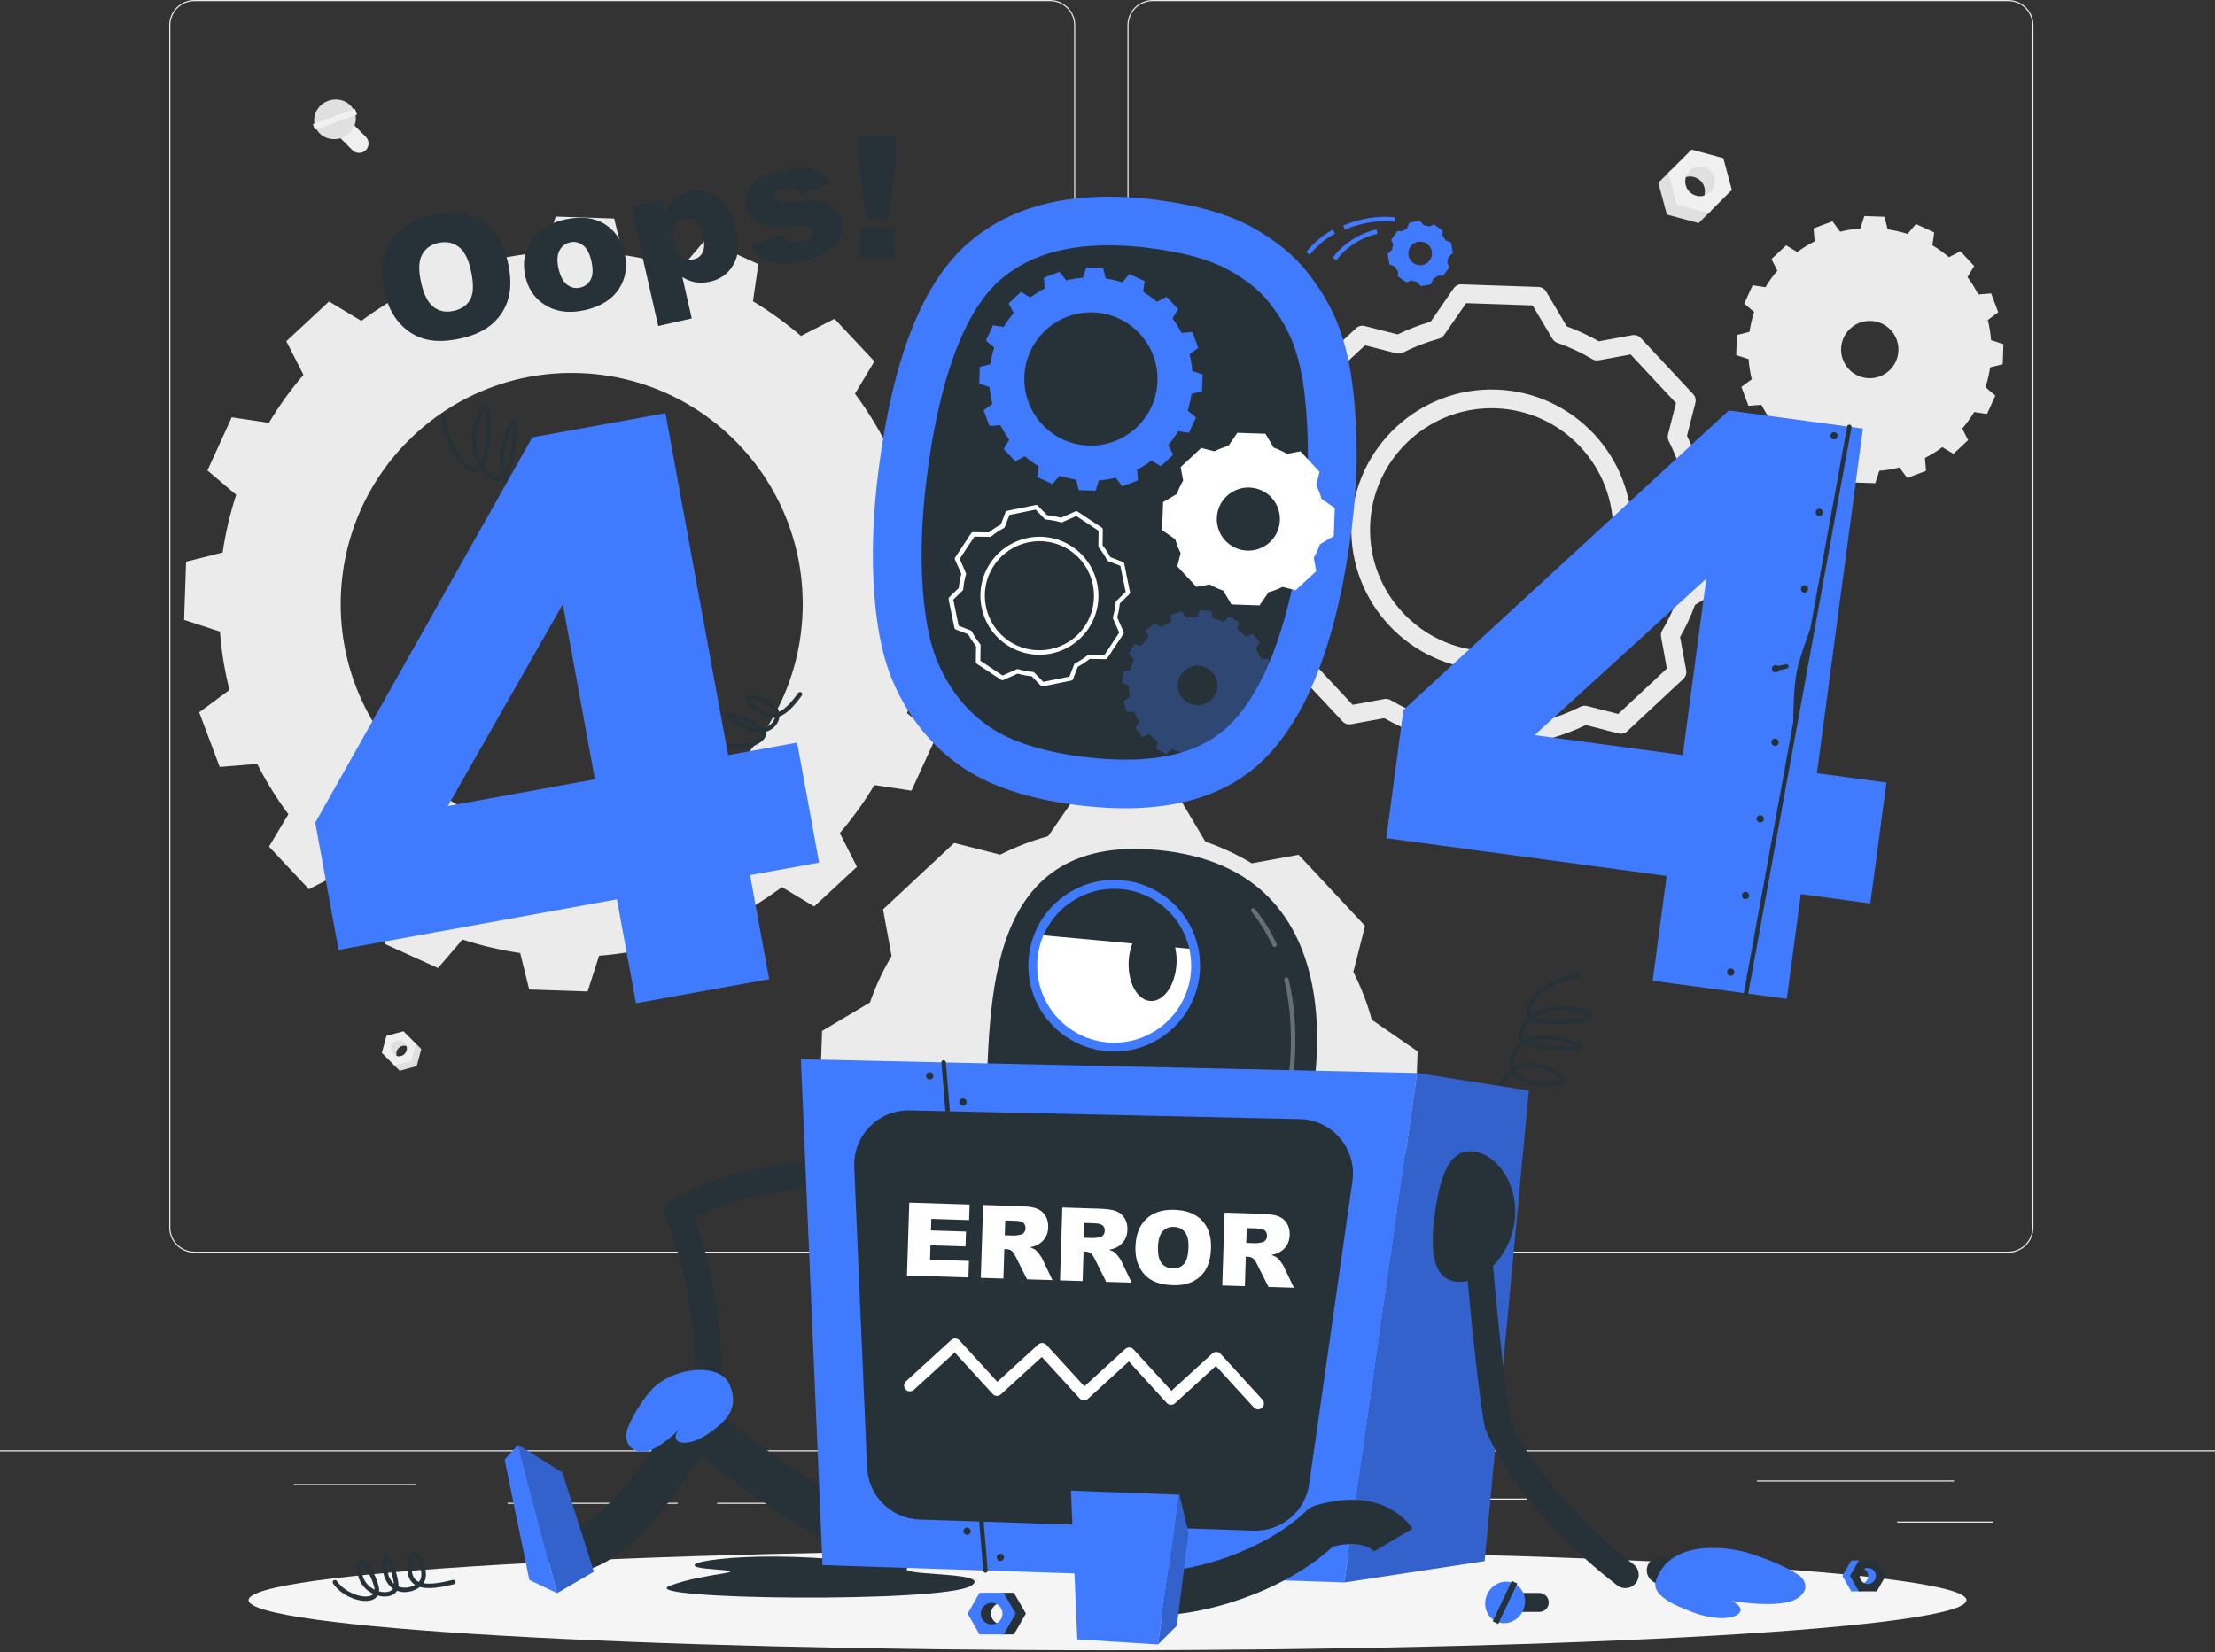 <svg width="500" height="373" viewBox="0 0 500 373" fill="none" xmlns="http://www.w3.org/2000/svg">
<rect x="0" y="0" width="500" height="373" fill="#333333" stroke="none"/>
<g clip-path="url(#clip0_93_5)">
<path d="M500 327.45H0V327.7H500V327.45Z" fill="#EBEBEB"/>
<path d="M449.9 343.54H428.22V343.79H449.9V343.54Z" fill="#EBEBEB"/>
<path d="M344.67 338.35H310.56V338.6H344.67V338.35Z" fill="#EBEBEB"/>
<path d="M441.12 334.26H396.59V334.51H441.12V334.26Z" fill="#EBEBEB"/>
<path d="M173.02 339.3H161.88V339.55H173.02V339.3Z" fill="#EBEBEB"/>
<path d="M152.97 339.3H114.58V339.55H152.97V339.3Z" fill="#EBEBEB"/>
<path d="M94.01 335.08H66.31V335.33H94.01V335.08Z" fill="#EBEBEB"/>
<path d="M237.01 282.85H43.91C40.76 282.85 38.2 280.29 38.2 277.14V5.71C38.2 2.56 40.76 0 43.91 0H237.01C240.16 0 242.72 2.56 242.72 5.71V277.14C242.72 280.29 240.16 282.85 237.01 282.85ZM43.91 0.25C40.9 0.25 38.45 2.7 38.45 5.71V277.14C38.45 280.15 40.9 282.6 43.91 282.6H237.01C240.02 282.6 242.47 280.15 242.47 277.14V5.71C242.47 2.7 240.02 0.25 237.01 0.25H43.91Z" fill="#EBEBEB"/>
<path d="M453.31 282.85H260.21C257.06 282.85 254.5 280.29 254.5 277.14V5.71C254.5 2.56 257.06 0 260.21 0H453.31C456.46 0 459.02 2.56 459.02 5.71V277.14C459.02 280.29 456.46 282.85 453.31 282.85ZM260.21 0.25C257.2 0.25 254.75 2.7 254.75 5.71V277.14C254.75 280.15 257.2 282.6 260.21 282.6H453.31C456.32 282.6 458.77 280.15 458.77 277.14V5.71C458.77 2.7 456.32 0.25 453.31 0.25H260.21Z" fill="#EBEBEB"/>
<path d="M216.07 145.93L216.52 132.79L208.45 130.15C208.12 125.66 207.37 121.23 206.3 116.95L213.14 111.91L208.5 99.57L200.04 100.25C198.02 96.26 195.65 92.46 193 88.9L197.38 81.59L188.37 71.98L180.81 75.85C177.4 72.96 173.81 70.33 169.97 68.02L171.19 59.63L159.19 54.18L153.69 60.62C149.5 59.26 145.16 58.24 140.67 57.57L138.63 49.34L125.45 48.89L122.85 56.96C118.32 57.33 113.93 58.04 109.65 59.11L104.57 52.31L92.23 56.92L92.91 65.38C88.92 67.43 85.12 69.8 81.56 72.45L74.28 68.07L64.63 77.04L68.5 84.64C65.61 88.01 62.98 91.64 60.7 95.48L52.31 94.22L46.83 106.22L53.31 111.72C51.95 115.91 50.9 120.28 50.26 124.74L42 126.82L41.55 139.96L49.65 142.6C49.98 147.12 50.73 151.52 51.8 155.79L44.96 160.83L49.6 173.17L58.06 172.49C60.08 176.48 62.45 180.28 65.1 183.84L60.72 191.15L69.73 200.76L77.29 196.89C80.66 199.78 84.29 202.41 88.13 204.73L86.87 213.12L98.87 218.57L104.4 212.13C108.59 213.49 112.93 214.51 117.42 215.18L119.46 223.41L132.64 223.86L135.24 215.79C139.76 215.42 144.16 214.71 148.43 213.64L153.47 220.44L165.81 215.83L165.16 207.37C169.15 205.32 172.91 202.95 176.51 200.29L183.79 204.67L193.44 195.7L189.57 188.1C192.46 184.73 195.09 181.1 197.37 177.26L205.76 178.52L211.24 166.52L204.76 161.02C206.12 156.83 207.17 152.49 207.81 148L216.04 145.92L216.07 145.93ZM127.27 188.5C98.49 187.51 75.96 163.38 76.94 134.6C77.93 105.79 102.06 83.25 130.84 84.24C159.62 85.23 182.15 109.36 181.17 138.17C180.18 166.95 156.05 189.48 127.27 188.5Z" fill="#EBEBEB"/>
<path d="M440.96 102.469L444.27 99.379L442.95 96.769C443.96 95.589 444.86 94.329 445.64 93.029L448.54 93.469L450.42 89.329L448.19 87.429C448.67 85.969 449.02 84.459 449.24 82.949L452.09 82.239L452.24 77.699L449.45 76.799C449.33 75.259 449.09 73.749 448.72 72.249L451.07 70.499L449.47 66.249L446.56 66.479C445.87 65.129 445.06 63.819 444.13 62.559L445.64 60.059L442.54 56.739L439.94 58.069C438.75 57.059 437.5 56.159 436.2 55.379L436.62 52.479L432.49 50.589L430.59 52.819C429.12 52.349 427.61 51.999 426.1 51.779L425.39 48.939L420.85 48.779L419.94 51.579C418.41 51.699 416.89 51.939 415.39 52.319L413.65 49.969L409.39 51.559L409.63 54.479C408.28 55.169 406.95 55.979 405.71 56.909L403.19 55.399L399.88 58.489L401.21 61.109C400.19 62.289 399.3 63.549 398.52 64.849L395.62 64.409L393.74 68.549L395.97 70.449C395.49 71.909 395.14 73.419 394.92 74.929L392.07 75.639L391.92 80.179L394.71 81.079C394.83 82.609 395.07 84.129 395.44 85.629L393.09 87.369L394.69 91.619L397.61 91.399C398.3 92.749 399.11 94.059 400.04 95.319L398.53 97.819L401.63 101.139L404.23 99.809C405.42 100.819 406.67 101.719 407.97 102.499L407.54 105.389L411.67 107.279L413.57 105.059C415.04 105.529 416.54 105.869 418.06 106.099L418.77 108.939L423.31 109.099L424.22 106.299C425.75 106.179 427.27 105.939 428.77 105.559L430.51 107.909L434.77 106.319L434.53 103.399C435.88 102.709 437.2 101.909 438.45 100.969L440.96 102.469ZM417.34 83.339C414.9 80.729 415.04 76.629 417.65 74.199C420.26 71.759 424.36 71.899 426.8 74.509C429.24 77.119 429.1 81.219 426.48 83.659C423.87 86.099 419.77 85.959 417.34 83.349V83.339Z" fill="#EBEBEB"/>
<path d="M319.99 237.38L309.65 230.24V230.219C308.63 226.459 307.22 222.849 305.49 219.449L308.14 209.049L293.14 192.99L282.58 194.919C279.31 192.969 275.8 191.309 272.13 190.039C272.13 190.039 272.11 190.039 272.1 190.039L265.68 179.229L243.72 178.479L236.58 188.82C236.58 188.82 236.55 188.82 236.54 188.82C232.79 189.84 229.17 191.249 225.78 192.969L215.39 190.32L199.33 205.32L201.26 215.859C199.27 219.169 197.65 222.68 196.38 226.35L185.57 232.77L184.82 254.74L195.17 261.89C196.19 265.67 197.56 269.279 199.32 272.709L196.68 283.079L211.68 299.14L222.17 297.219C225.48 299.179 229 300.829 232.72 302.109L239.13 312.899L261.09 313.649L268.23 303.32C272.03 302.3 275.65 300.89 279.08 299.16L289.43 301.799L305.49 286.799L303.56 276.26C305.55 272.95 307.17 269.44 308.44 265.76L319.25 259.339L320 237.369L319.99 237.38ZM251.54 270.769C237.89 270.299 227.22 258.839 227.69 245.219C228.16 231.569 239.58 220.899 253.24 221.369C266.89 221.839 277.56 233.259 277.09 246.919C276.62 260.529 265.2 271.239 251.54 270.769Z" fill="#EBEBEB"/>
<path d="M343.55 175C343.55 175 343.5 175 343.48 175L326.16 174.41C325.44 174.39 324.78 174 324.42 173.38L319.76 165.53C317.28 164.63 314.84 163.5 312.48 162.15L304.97 163.52C304.26 163.65 303.54 163.41 303.05 162.88L291.22 150.22C290.73 149.69 290.54 148.95 290.72 148.26L292.61 140.85C291.46 138.5 290.5 136 289.75 133.38L282.22 128.18C281.63 127.77 281.28 127.09 281.31 126.37L281.9 109.05C281.92 108.33 282.31 107.67 282.93 107.31L290.8 102.64C291.73 100.09 292.86 97.65 294.17 95.39L292.79 87.86C292.66 87.15 292.9 86.43 293.43 85.94L306.1 74.11C306.63 73.62 307.37 73.43 308.06 73.61L315.49 75.51C317.9 74.34 320.39 73.38 322.94 72.64L328.14 65.11C328.55 64.52 329.22 64.15 329.95 64.2L347.27 64.79C347.99 64.81 348.65 65.2 349.01 65.82L353.68 73.69C356.16 74.6 358.59 75.73 360.91 77.06L368.46 75.68C369.17 75.55 369.89 75.79 370.38 76.32L382.21 88.99C382.7 89.52 382.89 90.26 382.71 90.95L380.81 98.39C381.98 100.8 382.94 103.29 383.68 105.84L391.2 111.04C391.79 111.45 392.13 112.13 392.11 112.85L391.52 130.17C391.5 130.89 391.11 131.55 390.49 131.91L382.62 136.58C381.69 139.13 380.56 141.56 379.25 143.82L380.63 151.36C380.76 152.07 380.52 152.79 379.99 153.28L367.33 165.1C366.8 165.59 366.07 165.78 365.37 165.6L357.97 163.71C355.53 164.89 353.02 165.85 350.48 166.58L345.29 174.1C344.89 174.67 344.25 175.01 343.55 175.01V175ZM327.46 170.22L342.47 170.73L347.44 163.53C347.72 163.12 348.15 162.82 348.63 162.69C351.39 161.95 354.14 160.9 356.78 159.56C356.78 159.56 356.78 159.56 356.79 159.56C357.23 159.34 357.75 159.28 358.25 159.41L365.29 161.2L376.27 150.95L374.96 143.78C374.87 143.27 374.96 142.75 375.23 142.31C376.68 139.91 377.91 137.27 378.88 134.48C379.04 133.98 379.38 133.57 379.82 133.31L387.34 128.84L387.85 113.83L380.65 108.86C380.27 108.6 379.99 108.22 379.85 107.79C379.83 107.74 379.82 107.68 379.8 107.62C379.05 104.86 378 102.15 376.69 99.57C376.46 99.11 376.4 98.59 376.53 98.09L378.33 91.01L368.08 80.03L360.89 81.35C360.39 81.44 359.87 81.35 359.43 81.09C356.93 79.6 354.29 78.37 351.58 77.42C351.43 77.37 351.27 77.3 351.14 77.21C350.85 77.03 350.61 76.78 350.43 76.49L345.96 68.96L330.95 68.45L325.98 75.65C325.68 76.08 325.24 76.38 324.74 76.5C321.96 77.26 319.26 78.3 316.69 79.61C316.23 79.84 315.71 79.9 315.21 79.77L308.13 77.97L297.15 88.22L298.46 95.39C298.54 95.84 298.48 96.31 298.27 96.71C298.24 96.77 298.21 96.82 298.17 96.88C296.72 99.29 295.49 101.94 294.52 104.74C294.36 105.21 294.03 105.61 293.6 105.86L286.07 110.33L285.56 125.34L292.77 130.32C293.18 130.6 293.48 131.02 293.61 131.51C294.39 134.39 295.43 137.12 296.72 139.63C296.79 139.77 296.85 139.93 296.89 140.08C296.97 140.42 296.97 140.77 296.89 141.11L295.09 148.16L305.34 159.14L312.48 157.83C312.98 157.74 313.5 157.83 313.93 158.09C316.48 159.59 319.13 160.83 321.82 161.76C322.31 161.91 322.73 162.24 322.99 162.69L327.45 170.21L327.46 170.22ZM336.73 151.26C336.36 151.26 335.99 151.26 335.62 151.24C318.17 150.64 304.47 135.96 305.06 118.52C305.66 101.07 320.36 87.37 337.78 87.96C355.23 88.56 368.93 103.24 368.34 120.68C368.05 129.12 364.49 136.95 358.31 142.72C352.4 148.25 344.77 151.25 336.72 151.25L336.73 151.26ZM336.69 92.17C321.99 92.17 309.79 103.87 309.28 118.67C308.76 133.79 320.64 146.51 335.76 147.03C343.09 147.28 350.07 144.66 355.43 139.65C360.78 134.65 363.87 127.86 364.12 120.55C364.64 105.43 352.76 92.71 337.64 92.19C337.32 92.18 337 92.17 336.69 92.17Z" fill="#EBEBEB"/>
<path d="M383.44 50.37L376.27 48.44L374.34 41.27L377.15 38.46L380.11 44.6L386.25 47.56L383.44 50.37Z" fill="#E0E0E0"/>
<path d="M383.88 45.569C385.19 44.26 385.19 42.13 383.88 40.83C382.57 39.52 380.45 39.529 379.15 40.83L382.72 35.48L387.51 37.9L388.56 42.929L383.89 45.569H383.88Z" fill="#E0E0E0"/>
<path d="M376.58 39.029L381.84 33.77L389.01 35.7L390.94 42.87L385.68 48.13L378.51 46.2L376.58 39.029ZM386.13 43.33C387.44 42.02 387.44 39.889 386.13 38.59C384.82 37.279 382.7 37.289 381.4 38.59C380.09 39.9 380.09 42.01 381.4 43.309C382.71 44.62 384.83 44.63 386.13 43.309V43.33Z" fill="#F0F0F0"/>
<path d="M90.22 241.759L94.07 240.719L95.1 236.869L93.6 235.369L92.01 238.659L88.71 240.249L90.22 241.759Z" fill="#E0E0E0"/>
<path d="M89.98 239.18C89.28 238.48 89.28 237.34 89.98 236.63C90.68 235.92 91.82 235.93 92.52 236.63L90.61 233.76L88.04 235.06L87.48 237.76L89.98 239.18Z" fill="#E0E0E0"/>
<path d="M93.9 235.67L91.08 232.85L87.23 233.88L86.2 237.73L89.02 240.55L92.87 239.52L93.9 235.67ZM88.78 237.98C88.08 237.28 88.08 236.14 88.78 235.43C89.48 234.72 90.62 234.73 91.32 235.43C92.02 236.13 92.02 237.26 91.32 237.97C90.62 238.68 89.48 238.68 88.78 237.97V237.98Z" fill="#F0F0F0"/>
<path d="M76.36 30.71L79.55 33.9C80.38 34.73 81.74 34.73 82.57 33.9C83.4 33.07 83.4 31.71 82.57 30.88L79.38 27.69C78.55 26.86 77.19 26.86 76.36 27.69C75.53 28.52 75.53 29.88 76.36 30.71Z" fill="#F0F0F0"/>
<path d="M74.11 22.75C76.57 21.87 79.24 23.02 80.07 25.33C80.9 27.64 79.58 30.23 77.12 31.12C74.66 32 71.99 30.85 71.16 28.54C70.33 26.23 71.65 23.64 74.11 22.75Z" fill="#E0E0E0"/>
<path d="M70.626 28.002L71.089 29.291L80.594 25.876L80.131 24.587L70.626 28.002Z" fill="#F0F0F0"/>
<path d="M250 372.61C357.082 372.61 443.89 367.542 443.89 361.29C443.89 355.038 357.082 349.97 250 349.97C142.917 349.97 56.11 355.038 56.11 361.29C56.11 367.542 142.917 372.61 250 372.61Z" fill="#F5F5F5"/>
<path d="M86.72 65.689C85.72 61.289 86.17 57.58 88.06 54.569C89.96 51.559 93.09 49.559 97.47 48.559C101.96 47.539 105.69 47.959 108.67 49.819C111.65 51.679 113.63 54.779 114.62 59.12C115.34 62.27 115.39 64.98 114.79 67.24C114.19 69.499 113.01 71.419 111.26 72.999C109.51 74.579 107.14 75.71 104.14 76.389C101.1 77.079 98.47 77.169 96.26 76.65C94.05 76.129 92.08 74.969 90.37 73.15C88.65 71.329 87.44 68.849 86.72 65.699V65.689ZM95.06 63.83C95.68 66.549 96.63 68.4 97.91 69.35C99.19 70.309 100.7 70.59 102.45 70.189C104.24 69.779 105.49 68.889 106.21 67.499C106.93 66.109 106.94 63.91 106.26 60.889C105.68 58.349 104.75 56.609 103.46 55.669C102.17 54.73 100.65 54.459 98.89 54.859C97.21 55.239 95.99 56.139 95.25 57.559C94.5 58.98 94.44 61.069 95.07 63.809L95.06 63.83Z" fill="#263238"/>
<path d="M118.59 62.389C117.91 59.409 118.36 56.719 119.93 54.329C121.5 51.939 124 50.359 127.42 49.579C131.33 48.689 134.55 49.149 137.06 50.969C139.08 52.429 140.4 54.499 141.01 57.179C141.69 60.189 141.26 62.879 139.7 65.249C138.14 67.619 135.6 69.209 132.08 70.009C128.94 70.719 126.22 70.509 123.92 69.349C121.09 67.919 119.31 65.599 118.58 62.399L118.59 62.389ZM126.09 60.669C126.49 62.409 127.13 63.619 128.03 64.289C128.92 64.959 129.91 65.179 130.97 64.939C132.05 64.689 132.84 64.079 133.35 63.099C133.86 62.119 133.9 60.719 133.49 58.909C133.1 57.219 132.47 56.029 131.58 55.369C130.69 54.699 129.73 54.479 128.7 54.719C127.61 54.969 126.8 55.589 126.28 56.599C125.76 57.599 125.69 58.959 126.09 60.679V60.669Z" fill="#263238"/>
<path d="M148.58 73.609L142.45 46.63L149.46 45.039L150.12 47.929C150.81 46.499 151.52 45.469 152.23 44.859C153.19 44.039 154.33 43.469 155.66 43.169C158.27 42.58 160.52 43.12 162.4 44.789C164.28 46.459 165.56 48.77 166.23 51.719C166.97 54.969 166.75 57.63 165.59 59.69C164.42 61.76 162.65 63.059 160.27 63.599C159.12 63.859 158.02 63.9 156.98 63.73C155.94 63.55 154.96 63.16 154.03 62.559L156.15 71.889L148.59 73.609H148.58ZM152.19 54.749C152.54 56.3 153.13 57.37 153.95 57.969C154.77 58.569 155.68 58.76 156.67 58.529C157.54 58.33 158.19 57.809 158.62 56.959C159.05 56.109 159.06 54.819 158.67 53.109C158.31 51.529 157.74 50.44 156.96 49.83C156.18 49.23 155.35 49.029 154.46 49.23C153.5 49.45 152.79 49.999 152.32 50.9C151.85 51.789 151.81 53.08 152.19 54.76V54.749Z" fill="#263238"/>
<path d="M169.43 55.349L176.7 52.959C177.21 53.77 177.78 54.309 178.42 54.559C179.06 54.809 179.84 54.84 180.76 54.63C181.77 54.4 182.5 54.01 182.95 53.459C183.31 53.039 183.43 52.599 183.32 52.12C183.2 51.58 182.82 51.23 182.19 51.059C181.74 50.94 180.61 50.929 178.79 51.02C176.09 51.16 174.18 51.15 173.08 50.989C171.98 50.83 170.98 50.37 170.08 49.609C169.18 48.849 168.59 47.88 168.33 46.7C168.04 45.41 168.16 44.219 168.7 43.12C169.24 42.02 170.11 41.09 171.32 40.33C172.53 39.569 174.24 38.94 176.44 38.44C178.77 37.91 180.53 37.7 181.72 37.8C182.91 37.9 183.96 38.249 184.87 38.819C185.78 39.4 186.63 40.27 187.41 41.44L180.47 43.749C180.14 43.169 179.73 42.779 179.24 42.58C178.56 42.319 177.81 42.289 176.97 42.48C176.12 42.669 175.54 42.959 175.22 43.349C174.9 43.739 174.79 44.15 174.89 44.58C175 45.059 175.33 45.359 175.87 45.499C176.42 45.63 177.53 45.609 179.22 45.429C181.77 45.15 183.72 45.12 185.04 45.34C186.37 45.569 187.46 46.069 188.32 46.859C189.18 47.65 189.73 48.599 189.98 49.709C190.24 50.84 190.14 52.01 189.71 53.23C189.27 54.45 188.39 55.539 187.07 56.51C185.75 57.469 183.82 58.239 181.3 58.819C177.73 59.63 175.07 59.7 173.33 59.029C171.58 58.359 170.28 57.13 169.43 55.349Z" fill="#263238"/>
<path d="M193.85 30.61L202.06 30.56L202.1 36.86L200.59 49.53L195.51 49.56L193.89 36.91L193.85 30.61ZM194.25 51.5L201.91 51.46L201.95 58.23L194.29 58.27L194.25 51.5Z" fill="#263238"/>
<path d="M128.68 116.63C128.62 116.63 128.56 116.62 128.5 116.6C124 114.86 121.31 113.15 119.91 111.11C118.89 111.31 117.76 111.18 116.68 110.67C115.63 110.17 114.62 109.3 113.9 108.05C113.22 108.57 112.39 108.71 111.47 108.43C110.45 108.11 109.4 107.26 108.52 106.02C107.96 106.42 107.39 106.48 106.97 106.45C104 106.21 99.97 100.29 99.68 93.98C99.67 93.7 99.88 93.47 100.16 93.46C100.43 93.44 100.67 93.66 100.68 93.94C100.95 99.93 104.79 105.27 107.05 105.45C107.42 105.49 107.72 105.37 107.98 105.17C106.62 102.79 105.92 99.39 106.96 95.76C107.82 92.76 108.58 91.58 109.49 91.8C111.21 92.23 110.99 98.77 110.07 103.09C109.86 104.07 109.56 104.77 109.22 105.27C110.01 106.44 110.94 107.22 111.76 107.48C112.49 107.71 113.03 107.52 113.43 107.13C112.64 105.19 112.48 102.56 113.55 99.19C114.95 94.76 115.52 94.64 115.86 94.57C116.1 94.52 116.34 94.6 116.5 94.79C117.42 95.83 116.32 102.71 115.16 106.11C115.01 106.55 114.82 106.94 114.6 107.27C115.22 108.49 116.14 109.32 117.09 109.77C117.86 110.14 118.65 110.27 119.36 110.2C119.27 110.01 119.19 109.82 119.12 109.62C118.33 107.47 118.71 104.99 120.3 102.04C121.36 100.08 122.22 99.17 123.01 99.17C123.25 99.17 123.68 99.26 124 99.83C124.87 101.44 124.24 106.75 122.52 109.38C122.11 110 121.55 110.47 120.9 110.78C122.24 112.54 124.78 114.09 128.85 115.67C129.11 115.77 129.24 116.06 129.14 116.32C129.06 116.52 128.87 116.64 128.67 116.64L128.68 116.63ZM123.03 100.16C123.03 100.16 122.46 100.16 121.2 102.51C119.75 105.19 119.39 107.4 120.07 109.27C120.15 109.5 120.25 109.72 120.37 109.94C120.9 109.71 121.36 109.34 121.69 108.84C123.09 106.7 123.76 102.3 123.24 100.58C123.13 100.23 123.02 100.17 123.02 100.17L123.03 100.16ZM115.86 95.95C115.6 96.44 115.17 97.43 114.52 99.48C113.66 102.19 113.66 104.36 114.14 106.03C114.17 105.95 114.2 105.86 114.23 105.78C115.41 102.34 115.98 97.61 115.86 95.95ZM109.27 92.8C109.1 92.96 108.62 93.59 107.92 96.02C107 99.23 107.57 102.16 108.65 104.27C108.86 103.84 109 103.34 109.1 102.87C110.14 97.96 109.84 93.52 109.27 92.81V92.8Z" fill="#263238"/>
<path d="M166.7 169.041C165.18 169.041 163.57 168.691 162.14 167.851C161.9 167.711 161.82 167.401 161.96 167.171C162.1 166.931 162.41 166.851 162.64 166.991C166.21 169.081 170.82 167.621 171.77 166.101C171.88 165.921 171.98 165.691 171.92 165.431C170.51 165.581 168.77 165.211 166.79 163.961C164.25 162.371 164.05 161.901 164.06 161.521C164.06 161.301 164.2 161.101 164.4 161.001C165.4 160.501 169.91 162.571 171.79 163.811C172.04 163.971 172.24 164.151 172.41 164.331C173.24 164.131 173.89 163.701 174.31 163.181C174.6 162.831 174.8 162.441 174.9 162.061C174.83 162.061 174.77 162.081 174.7 162.081C173.1 162.241 171.5 161.551 169.79 159.981C168.62 158.891 168.16 158.151 168.31 157.551C168.36 157.361 168.52 157.021 169.03 156.901C170.41 156.561 173.83 158.011 175.22 159.541C175.53 159.881 175.75 160.291 175.86 160.721C177.16 160.111 178.55 158.731 180.18 156.451C180.34 156.231 180.65 156.171 180.88 156.331C181.1 156.491 181.16 156.801 181 157.031C179.11 159.671 177.54 161.171 175.95 161.781C175.89 162.481 175.6 163.201 175.08 163.821C174.57 164.431 173.83 164.951 172.9 165.231C173 165.681 172.9 166.161 172.62 166.621C171.78 167.981 169.36 169.041 166.7 169.041ZM165.81 162.101C166.15 162.351 166.63 162.681 167.32 163.111C168.68 163.961 169.89 164.351 170.92 164.431C169.26 163.401 167.1 162.491 165.81 162.101ZM169.3 157.851C169.36 158.011 169.58 158.421 170.47 159.241C171.96 160.611 173.31 161.231 174.6 161.081C174.71 161.071 174.81 161.051 174.92 161.031C174.85 160.731 174.7 160.451 174.49 160.201C173.08 158.661 169.99 157.681 169.31 157.841L169.3 157.851Z" fill="#263238"/>
<path d="M179.94 167.67L164.36 170.5L150.21 93.29L120.15 98.75L71.16 185.75L76.42 214.46L139.26 203.05L143.56 226.53L173.62 221.07L169.32 197.59L184.9 194.76L179.94 167.68V167.67ZM101.09 181.99L127.05 136.42L134.29 175.96L101.09 181.99Z" fill="#407BFF"/>
<path d="M305.43 88.04C304.85 82.71 303.78 77.97 302.23 73.82C300.68 69.68 298.35 65.61 295.24 61.63C292.13 57.65 287.89 54.19 282.54 51.26C277.18 48.33 270.11 46.29 261.32 45.15C243.03 42.77 228.77 46.01 218.54 54.89C208.31 63.77 201.58 80.77 198.34 105.9C197.02 116.12 196.7 125.57 197.36 134.24C198.02 142.92 199.62 149.89 202.14 155.17C205.59 162.59 210.47 168.51 216.79 172.94C223.1 177.37 231.75 180.3 242.74 181.73C262.34 184.28 276.86 180.52 286.31 170.44C295.76 160.36 302.03 143.33 305.12 119.34C306.5 108.64 306.6 98.2 305.44 88.02L305.43 88.04Z" fill="#407BFF"/>
<path d="M251.77 171.48C249.37 171.4 246.81 171.18 244.16 170.84C235.01 169.65 227.92 167.33 223.11 163.95C218.36 160.62 214.76 156.23 212.12 150.54L212.07 150.44C210.15 146.42 208.89 140.69 208.34 133.41C207.73 125.52 208.04 116.74 209.26 107.31C212.83 79.591 220.2 68.02 225.76 63.2C232.24 57.581 240.98 55.041 252.49 55.431C254.85 55.511 257.35 55.721 259.91 56.06C267.3 57.02 273.14 58.66 277.28 60.92C281.29 63.111 284.42 65.63 286.59 68.41C288.99 71.49 290.79 74.6 291.94 77.68C293.16 80.951 294.03 84.841 294.51 89.24C295.58 98.55 295.47 108.19 294.22 117.96C291.45 139.5 286.09 154.63 278.3 162.94C272.52 169.11 263.85 171.9 251.79 171.49L251.77 171.48Z" fill="#263238"/>
<path d="M271.34 88.33L271.47 84.54L269.14 83.78C269.04 82.49 268.83 81.21 268.52 79.98L270.49 78.53L269.15 74.97L266.71 75.17C266.13 74.02 265.45 72.93 264.68 71.9L265.94 69.79L263.34 67.02L261.16 68.14C260.18 67.31 259.14 66.55 258.04 65.88L258.39 63.46L254.93 61.89L253.35 63.75C252.14 63.36 250.89 63.07 249.6 62.87L249.01 60.5L245.21 60.37L244.46 62.7C243.16 62.81 241.89 63.01 240.66 63.32L239.2 61.36L235.64 62.69L235.84 65.13C234.69 65.72 233.6 66.4 232.57 67.17L230.47 65.91L227.69 68.5L228.81 70.69C227.98 71.66 227.22 72.71 226.56 73.81L224.14 73.45L222.56 76.91L224.43 78.49C224.04 79.7 223.73 80.96 223.55 82.24L221.17 82.84L221.04 86.63L223.38 87.39C223.48 88.69 223.69 89.96 224 91.19L222.03 92.64L223.37 96.2L225.81 96C226.39 97.15 227.07 98.24 227.84 99.27L226.58 101.38L229.18 104.15L231.36 103.03C232.33 103.86 233.38 104.62 234.48 105.29L234.12 107.71L237.58 109.28L239.17 107.42C240.38 107.81 241.63 108.1 242.92 108.3L243.51 110.67L247.31 110.8L248.06 108.47C249.36 108.36 250.63 108.16 251.86 107.85L253.31 109.81L256.87 108.48L256.68 106.04C257.83 105.45 258.92 104.77 259.95 104L262.05 105.26L264.83 102.67L263.71 100.48C264.54 99.51 265.3 98.46 265.96 97.36L268.38 97.72L269.96 94.26L268.09 92.68C268.48 91.47 268.78 90.22 268.97 88.93L271.34 88.33ZM245.74 100.6C237.44 100.32 230.95 93.36 231.23 85.06C231.51 76.75 238.47 70.26 246.77 70.54C255.07 70.82 261.56 77.78 261.28 86.09C261 94.39 254.04 100.88 245.74 100.6Z" fill="#407BFF"/>
<path opacity="0.3" d="M287.12 157.91L287.39 155.36L285.86 154.73C285.86 153.85 285.78 152.98 285.63 152.14L287.03 151.25L286.32 148.78H284.66C284.32 147.99 283.93 147.21 283.46 146.48L284.41 145.12L282.8 143.12L281.27 143.76C280.66 143.15 280 142.59 279.28 142.09L279.65 140.46L277.4 139.22L276.22 140.41C275.41 140.07 274.58 139.82 273.74 139.62L273.46 137.98L270.91 137.69L270.28 139.22C269.4 139.22 268.54 139.31 267.69 139.46L266.8 138.05L264.33 138.77V140.43C263.55 140.77 262.77 141.16 262.03 141.63L260.67 140.67L258.67 142.28L259.31 143.81C258.72 144.42 258.14 145.08 257.64 145.8L256.03 145.44L254.79 147.69L255.97 148.85C255.64 149.67 255.38 150.49 255.18 151.34L253.54 151.61L253.27 154.16L254.8 154.8C254.8 155.67 254.88 156.53 255.03 157.38L253.62 158.27L254.34 160.74H256C256.34 161.53 256.73 162.31 257.2 163.04L256.24 164.4L257.84 166.41L259.38 165.76C259.99 166.37 260.65 166.93 261.37 167.43L261 169.06L263.25 170.3L264.43 169.12C265.24 169.45 266.07 169.7 266.91 169.9L267.19 171.54L269.74 171.83L270.37 170.29C271.24 170.29 272.11 170.2 272.96 170.05L273.85 171.46L276.31 170.74V169.08C277.1 168.74 277.88 168.35 278.62 167.88L279.97 168.84L281.98 167.24L281.33 165.71C281.94 165.1 282.5 164.44 283.01 163.72L284.62 164.08L285.86 161.83L284.68 160.67C285.01 159.85 285.26 159.03 285.46 158.19L287.11 157.91H287.12ZM274.25 156.92C273.06 159.08 270.35 159.88 268.19 158.69C266.03 157.5 265.25 154.79 266.43 152.63C267.62 150.47 270.32 149.69 272.48 150.87C274.64 152.06 275.44 154.76 274.25 156.92Z" fill="#407BFF"/>
<path d="M301.29 114.701L298.31 112.641C298.02 111.561 297.61 110.511 297.11 109.541L297.87 106.541L293.55 101.911L290.51 102.471C289.57 101.911 288.56 101.431 287.5 101.061L285.65 97.941L279.32 97.721L277.26 100.701C277.26 100.701 277.26 100.701 277.25 100.701C276.17 100.991 275.13 101.401 274.15 101.901L271.15 101.141L266.52 105.461L267.08 108.501C266.51 109.451 266.04 110.471 265.67 111.521L262.55 113.371L262.33 119.701L265.31 121.761C265.6 122.851 266 123.891 266.51 124.881L265.75 127.871L270.07 132.501L273.09 131.951C274.04 132.511 275.06 132.991 276.13 133.361L277.98 136.471L284.31 136.691L286.37 133.711C287.46 133.421 288.51 133.011 289.5 132.511L292.48 133.271L297.11 128.951L296.55 125.911C297.12 124.961 297.59 123.941 297.96 122.881L301.08 121.031L301.3 114.701H301.29ZM281.56 124.321C277.62 124.191 274.55 120.881 274.68 116.961C274.81 113.021 278.11 109.951 282.04 110.081C285.98 110.211 289.05 113.511 288.92 117.441C288.79 121.361 285.49 124.451 281.56 124.321Z" fill="white"/>
<path d="M323.04 64.171L323.56 62.911C323.93 62.721 324.29 62.481 324.61 62.231L325.77 62.271L327.13 60.321L326.69 59.251C326.82 58.861 326.92 58.451 326.97 58.031L327.97 57.111L327.55 54.771L326.29 54.251C326.1 53.881 325.87 53.531 325.61 53.211L325.65 52.051L323.7 50.691L322.63 51.131C322.23 50.991 321.83 50.901 321.41 50.851L320.49 49.851L318.15 50.271L317.63 51.531C317.25 51.721 316.9 51.951 316.58 52.211L315.42 52.171L314.06 54.121L314.5 55.191C314.37 55.581 314.27 55.991 314.22 56.421L313.22 57.341L313.64 59.681L314.9 60.201C315.09 60.581 315.33 60.931 315.59 61.251L315.55 62.401L317.5 63.761L318.57 63.321C318.97 63.461 319.37 63.551 319.79 63.601L320.72 64.601L323.06 64.181L323.04 64.171ZM317.95 57.681C317.69 56.221 318.66 54.841 320.11 54.581C321.57 54.321 322.95 55.291 323.21 56.741C323.47 58.191 322.5 59.581 321.05 59.841C319.6 60.101 318.21 59.131 317.95 57.681Z" fill="#407BFF"/>
<path d="M295.61 57.54L294.85 56.9C296.18 55.33 298.06 53.34 300.86 51.87L301.32 52.76C298.34 54.32 296.43 56.58 295.61 57.55V57.54Z" fill="#407BFF"/>
<path d="M303.59 51.85L303.2 50.93C306.98 49.31 310.93 48.68 314.94 49.05L314.85 50.05C311.01 49.68 307.23 50.3 303.6 51.85H303.59Z" fill="#407BFF"/>
<path d="M301.7 58.77L300.87 58.21C302.92 55.19 306.98 52.57 310.74 51.82L310.93 52.8C307.41 53.5 303.61 55.95 301.69 58.77H301.7Z" fill="#407BFF"/>
<path d="M235.34 155C235.21 155 235.08 154.95 234.98 154.85L232.88 152.69C231.81 152.59 230.76 152.39 229.73 152.1L226.46 153.54C226.3 153.61 226.12 153.59 225.98 153.5L220.5 149.87C220.36 149.78 220.27 149.62 220.28 149.45L220.33 145.89C219.66 145.06 219.07 144.16 218.56 143.21L215.75 142.12C215.59 142.06 215.47 141.92 215.44 141.75L214.13 135.31C214.1 135.14 214.15 134.97 214.27 134.85L216.43 132.75C216.53 131.69 216.73 130.63 217.01 129.6L215.57 126.34C215.5 126.18 215.52 126 215.61 125.86L219.24 120.38C219.33 120.24 219.47 120.15 219.66 120.16L223.22 120.21C224.06 119.54 224.96 118.95 225.9 118.45L226.99 115.64C227.05 115.48 227.19 115.36 227.36 115.33L233.8 114.02C233.97 113.99 234.14 114.04 234.26 114.16L236.35 116.32C237.41 116.42 238.47 116.62 239.5 116.9L242.76 115.46C242.92 115.39 243.1 115.41 243.24 115.5L248.72 119.13C248.86 119.22 248.95 119.38 248.94 119.55L248.89 123.12C249.56 123.95 250.15 124.85 250.65 125.79L253.46 126.88C253.62 126.94 253.74 127.08 253.77 127.25L255.08 133.69C255.11 133.86 255.06 134.03 254.94 134.15L252.78 136.25C252.68 137.3 252.48 138.36 252.19 139.39L253.63 142.66C253.7 142.82 253.68 143 253.59 143.14L249.96 148.61C249.87 148.75 249.72 148.82 249.54 148.83L245.98 148.78C245.15 149.44 244.25 150.03 243.3 150.54L242.21 153.35C242.15 153.51 242.01 153.63 241.84 153.66L235.4 154.97C235.4 154.97 235.33 154.97 235.3 154.97L235.34 155ZM229.7 151.07C229.7 151.07 229.79 151.07 229.84 151.09C230.91 151.4 232.02 151.61 233.15 151.71C233.27 151.71 233.38 151.77 233.47 151.86L235.51 153.96L241.41 152.76L242.47 150.03C242.51 149.92 242.6 149.82 242.71 149.77C243.71 149.25 244.66 148.63 245.53 147.92C245.62 147.85 245.72 147.8 245.85 147.81L249.32 147.86L252.65 142.84L251.25 139.66C251.2 139.55 251.2 139.43 251.23 139.32C251.55 138.23 251.75 137.11 251.85 136.01C251.85 135.89 251.91 135.78 252 135.69L254.1 133.65L252.9 127.75L250.17 126.69C250.05 126.65 249.96 126.56 249.9 126.45C249.38 125.45 248.76 124.51 248.05 123.64C247.97 123.55 247.93 123.43 247.94 123.31L247.99 119.84L242.97 116.51L239.79 117.91C239.68 117.96 239.56 117.96 239.45 117.93C238.37 117.61 237.25 117.41 236.13 117.31C236.01 117.31 235.9 117.25 235.81 117.16L233.78 115.06L227.88 116.26L226.82 118.99C226.78 119.1 226.69 119.2 226.58 119.25C225.58 119.77 224.64 120.39 223.76 121.1C223.67 121.17 223.55 121.23 223.43 121.21L219.96 121.16L216.63 126.18L218.03 129.36C218.09 129.5 218.09 129.65 218.02 129.79C217.74 130.79 217.53 131.9 217.44 133.02C217.44 133.14 217.38 133.25 217.29 133.34L215.19 135.38L216.39 141.28L219.12 142.34C219.24 142.39 219.34 142.48 219.39 142.6C219.91 143.59 220.53 144.53 221.23 145.39C221.31 145.48 221.35 145.6 221.35 145.72L221.3 149.19L226.32 152.52L229.5 151.12C229.56 151.09 229.63 151.08 229.7 151.08V151.07ZM234.62 147.83C232.09 147.83 229.54 147.11 227.28 145.62C224.31 143.65 222.29 140.65 221.58 137.16C220.87 133.67 221.56 130.12 223.53 127.15C227.6 121.03 235.88 119.34 242 123.4C248.12 127.46 249.8 135.75 245.74 141.87C243.18 145.73 238.94 147.83 234.62 147.83ZM224.36 127.7C222.54 130.44 221.9 133.73 222.56 136.96C223.22 140.19 225.09 142.96 227.83 144.78C233.5 148.53 241.16 146.98 244.91 141.32C248.66 135.66 247.11 127.99 241.45 124.23C235.79 120.48 228.12 122.03 224.36 127.7Z" fill="white"/>
<path d="M425.83 176.701L410.14 174.581L420.52 96.771L390.24 92.681L316.79 160.311L312.93 189.241L376.22 197.781L373.06 221.441L403.34 225.531L406.5 201.871L422.19 203.991L425.83 176.701ZM346.41 165.981L385.17 130.651L379.85 170.491L346.41 165.981Z" fill="#407BFF"/>
<path d="M394.13 224.791C394.13 224.791 394.07 224.791 394.04 224.791C393.77 224.741 393.59 224.481 393.64 224.211L416.97 96.281C417.02 96.011 417.28 95.841 417.55 95.881C417.82 95.931 418 96.191 417.95 96.461L394.62 224.391C394.58 224.631 394.37 224.801 394.13 224.801V224.791Z" fill="#263238"/>
<path d="M414.83 98.421C414.81 98.871 414.44 99.231 413.98 99.211C413.52 99.191 413.17 98.821 413.19 98.361C413.21 97.901 413.58 97.551 414.04 97.571C414.49 97.591 414.85 97.961 414.83 98.421Z" fill="#263238"/>
<path d="M411.5 115.721C411.48 116.171 411.11 116.531 410.65 116.511C410.19 116.491 409.84 116.121 409.86 115.661C409.88 115.201 410.25 114.851 410.71 114.871C411.16 114.891 411.52 115.261 411.5 115.721Z" fill="#263238"/>
<path d="M408.17 133.021C408.15 133.471 407.78 133.831 407.32 133.811C406.86 133.791 406.51 133.421 406.53 132.961C406.55 132.501 406.92 132.151 407.38 132.171C407.83 132.191 408.19 132.561 408.17 133.021Z" fill="#263238"/>
<path d="M401.61 151.031C401.59 151.481 401.22 151.841 400.76 151.821C400.3 151.801 399.95 151.431 399.97 150.971C399.99 150.511 400.36 150.161 400.82 150.181C401.28 150.201 401.63 150.571 401.61 151.031Z" fill="#263238"/>
<path d="M401.5 167.621C401.48 168.071 401.11 168.431 400.65 168.411C400.19 168.391 399.84 168.021 399.86 167.561C399.88 167.101 400.25 166.751 400.71 166.771C401.17 166.791 401.52 167.161 401.5 167.621Z" fill="#263238"/>
<path d="M398.17 184.921C398.15 185.371 397.78 185.731 397.32 185.711C396.86 185.691 396.51 185.321 396.53 184.861C396.55 184.411 396.92 184.051 397.38 184.071C397.84 184.091 398.19 184.461 398.17 184.921Z" fill="#263238"/>
<path d="M394.84 202.221C394.82 202.671 394.45 203.031 393.99 203.011C393.53 202.991 393.18 202.621 393.2 202.161C393.22 201.701 393.59 201.351 394.05 201.371C394.51 201.391 394.86 201.761 394.84 202.221Z" fill="#263238"/>
<path d="M391.5 219.521C391.48 219.971 391.11 220.331 390.65 220.311C390.19 220.291 389.84 219.921 389.86 219.461C389.88 219.001 390.25 218.651 390.71 218.671C391.17 218.691 391.52 219.061 391.5 219.521Z" fill="#263238"/>
<path d="M400.79 151.501C400.56 151.501 400.35 151.341 400.3 151.101C400.24 150.831 400.41 150.561 400.68 150.511L403.16 149.981C403.43 149.931 403.7 150.091 403.75 150.361C403.81 150.631 403.64 150.901 403.37 150.951L400.89 151.481C400.89 151.481 400.82 151.491 400.78 151.491L400.79 151.501Z" fill="#263238"/>
<path d="M409.08 142.291C409.08 142.291 406.84 148.121 406.09 151.651C405.34 155.181 405.29 163.071 405.29 163.071" fill="#263238"/>
<path d="M405.29 163.571C405.01 163.571 404.79 163.341 404.79 163.071C404.79 162.751 404.84 155.091 405.6 151.541C406.35 148.011 408.52 142.341 408.61 142.101C408.71 141.841 409 141.721 409.26 141.811C409.52 141.911 409.65 142.201 409.55 142.461C409.53 142.521 407.32 148.291 406.58 151.751C405.85 155.191 405.79 163.001 405.79 163.071C405.79 163.351 405.56 163.571 405.29 163.571Z" fill="#263238"/>
<path d="M222.45 249.89C223.84 227.49 221.28 186.76 263.39 192.15C308.53 197.93 295.61 250.71 295.61 250.71L222.44 249.89H222.45Z" fill="#263238"/>
<path d="M251.51 236.43C261.661 236.43 269.89 228.201 269.89 218.05C269.89 207.899 261.661 199.67 251.51 199.67C241.359 199.67 233.13 207.899 233.13 218.05C233.13 228.201 241.359 236.43 251.51 236.43Z" fill="white"/>
<path d="M253.93 199.7C245.23 198.21 235.92 204.63 235 211.13L269.51 214.3C268.29 206.89 260.84 200.88 253.93 199.7Z" fill="#263238"/>
<path d="M265.58 217.59C265.33 222.39 262.72 226.16 259.73 226.01C256.74 225.86 254.53 221.84 254.78 217.03C255.03 212.23 257.64 208.46 260.63 208.61C263.62 208.76 265.83 212.78 265.58 217.59Z" fill="#263238"/>
<path d="M251.51 237.42C240.83 237.42 232.13 228.73 232.13 218.04C232.13 207.35 240.82 198.66 251.51 198.66C262.2 198.66 270.89 207.35 270.89 218.04C270.89 228.73 262.2 237.42 251.51 237.42ZM251.51 200.67C241.93 200.67 234.13 208.46 234.13 218.05C234.13 227.64 241.92 235.43 251.51 235.43C261.1 235.43 268.89 227.64 268.89 218.05C268.89 208.46 261.1 200.67 251.51 200.67Z" fill="#407BFF"/>
<path opacity="0.3" d="M290.49 249.32C290.49 249.32 290.41 249.32 290.37 249.31C290.1 249.25 289.94 248.98 290 248.71C290.03 248.58 293.22 235.02 289.91 221.31C289.85 221.04 290.01 220.77 290.28 220.71C290.54 220.65 290.82 220.81 290.88 221.08C294.25 235.03 291 248.81 290.97 248.95C290.91 249.18 290.71 249.33 290.48 249.33L290.49 249.32Z" fill="white"/>
<path opacity="0.3" d="M287.7 213.81C287.51 213.81 287.33 213.7 287.25 213.52C285.96 210.71 284.37 208.14 282.51 205.86C282.34 205.65 282.37 205.33 282.58 205.16C282.79 204.98 283.11 205.02 283.28 205.23C285.19 207.57 286.84 210.22 288.16 213.1C288.28 213.35 288.16 213.65 287.91 213.76C287.84 213.79 287.77 213.81 287.7 213.81Z" fill="white"/>
<path d="M128.73 354.97C128.61 354.97 128.48 354.97 128.36 354.97C125.6 354.89 123.42 352.59 123.5 349.83C123.58 347.07 125.85 344.94 128.64 344.97C128.67 344.97 128.7 344.97 128.74 344.97C131.63 344.97 138.58 341.46 153.12 318.54C153.9 317.31 155.18 316.48 156.62 316.27C158.06 316.06 159.53 316.49 160.62 317.45C178.56 333.09 197.57 342.83 197.76 342.93C200.22 344.18 201.2 347.19 199.95 349.65C198.7 352.11 195.69 353.1 193.23 351.85C192.47 351.47 175.86 342.97 158.43 328.7C146.24 347.02 137.2 354.97 128.73 354.97Z" fill="#263238"/>
<path d="M159.67 316.55C159.53 316.55 159.39 316.55 159.24 316.52C157.6 316.29 156.46 314.77 156.69 313.13C157.4 308.15 156.52 289.5 150.22 275C149.65 273.68 150.09 272.14 151.28 271.32C164.98 261.99 194.16 260.87 195.39 260.83C197.04 260.79 198.43 262.07 198.49 263.72C198.55 265.38 197.25 266.76 195.6 266.82C195.33 266.82 169.82 267.81 156.71 275.02C162.29 289.46 163.56 307.46 162.63 313.97C162.42 315.47 161.13 316.55 159.66 316.55H159.67Z" fill="#263238"/>
<path d="M164.71 312.66C162.71 307.95 153.72 308.49 148.44 312.52C145.62 314.68 141.8 321.16 141.4 323.51C141 325.86 142.63 327.99 145.42 327.75C148.87 327.45 153.6 322.44 153.6 322.44C150.45 325.53 154.51 327.71 160.58 323.24C163.94 320.76 166.94 317.93 164.71 312.66Z" fill="#407BFF"/>
<path d="M336.71 251.21C336.71 251.21 336.62 251.21 336.57 251.19C336.3 251.11 336.15 250.84 336.23 250.57C337.56 245.93 339.02 243.1 340.93 241.52C340.64 240.52 340.67 239.38 341.08 238.26C341.48 237.17 342.26 236.09 343.44 235.26C342.86 234.63 342.65 233.81 342.85 232.88C343.08 231.84 343.83 230.71 344.99 229.72C344.54 229.2 344.43 228.63 344.42 228.21C344.39 225.23 349.93 220.68 356.18 219.83C356.45 219.78 356.71 219.98 356.74 220.26C356.78 220.53 356.59 220.79 356.31 220.82C350.37 221.63 345.39 225.93 345.41 228.2C345.41 228.57 345.55 228.86 345.77 229.1C348.02 227.53 351.34 226.52 355.05 227.24C358.12 227.83 359.37 228.48 359.22 229.41C358.95 231.16 352.41 231.53 348.03 231C347.04 230.88 346.31 230.65 345.78 230.35C344.69 231.24 343.99 232.24 343.81 233.08C343.65 233.83 343.89 234.35 344.31 234.72C346.17 233.76 348.78 233.36 352.23 234.13C356.77 235.13 356.94 235.68 357.04 236.01C357.11 236.25 357.05 236.49 356.88 236.67C355.92 237.68 348.97 237.2 345.48 236.35C345.03 236.24 344.62 236.09 344.28 235.9C343.12 236.63 342.38 237.61 342.01 238.61C341.72 239.41 341.65 240.2 341.78 240.91C341.96 240.8 342.14 240.7 342.33 240.62C344.4 239.64 346.9 239.8 349.98 241.12C352.02 242 353.01 242.77 353.08 243.56C353.1 243.79 353.06 244.24 352.51 244.6C350.99 245.61 345.64 245.46 342.86 243.98C342.2 243.63 341.69 243.11 341.32 242.49C339.69 243.98 338.37 246.66 337.16 250.85C337.1 251.07 336.9 251.21 336.68 251.21H336.71ZM342.14 241.88C342.42 242.39 342.83 242.81 343.36 243.1C345.62 244.3 350.06 244.58 351.72 243.9C352.06 243.76 352.11 243.65 352.11 243.65C352.11 243.65 352.06 243.09 349.61 242.04C346.81 240.84 344.57 240.67 342.78 241.52C342.56 241.62 342.35 241.74 342.14 241.88ZM345.47 235.31C345.56 235.34 345.64 235.36 345.73 235.38C349.26 236.24 354.03 236.39 355.66 236.12C355.15 235.91 354.12 235.56 352.02 235.1C349.25 234.49 347.08 234.68 345.46 235.3L345.47 235.31ZM346.73 229.69C347.18 229.86 347.69 229.96 348.17 230.01C353.15 230.6 357.55 229.9 358.21 229.28C358.04 229.13 357.37 228.7 354.88 228.22C351.6 227.6 348.73 228.42 346.73 229.68V229.69Z" fill="#263238"/>
<path d="M206.53 353.3C207.19 353.09 206.97 352.45 206.23 352.45H192.69C166.91 349.72 148.9 353.38 160.25 354.24C171.6 355.1 159.45 354.92 151.16 358.06C142.87 361.2 212.81 361.99 219.18 358.06C225.05 354.44 197.4 356.23 206.53 353.3Z" fill="#263238"/>
<path d="M303.47 357.29L185.67 353.38L180.78 239.16L319.89 242.27L303.47 357.29Z" fill="#407BFF"/>
<path d="M222.45 355.1C222.19 355.1 221.97 354.9 221.95 354.64L212.51 239.92C212.49 239.64 212.69 239.4 212.97 239.38C213.25 239.36 213.49 239.56 213.51 239.84L222.95 354.56C222.97 354.84 222.77 355.08 222.49 355.1C222.48 355.1 222.46 355.1 222.45 355.1Z" fill="#263238"/>
<path d="M303.47 357.291L335.13 352.471L345.1 246.26L319.89 242.271L303.47 357.291Z" fill="#407BFF"/>
<path opacity="0.2" d="M303.47 357.291L335.13 352.471L345.1 246.26L319.89 242.271L303.47 357.291Z" fill="black"/>
<path d="M195.73 331.36L192.83 263.5C192.53 256.42 198.27 250.55 205.36 250.71L293.42 252.68C300.77 252.84 306.33 259.4 305.29 266.68L295.53 335.07C294.65 341.27 289.24 345.81 282.98 345.6L207.59 343.1C201.18 342.89 196.01 337.77 195.74 331.36H195.73Z" fill="#263238"/>
<path d="M205.25 271.54L218.87 271.97L218.76 275.48L210.23 275.21L210.15 277.82L218.06 278.07L217.95 281.43L210.04 281.18L209.94 284.42L218.72 284.7L218.6 288.43L204.73 287.99L205.25 271.54Z" fill="white"/>
<path d="M221.4 288.52L221.92 272.07L230.39 272.34C231.96 272.39 233.16 272.56 233.98 272.86C234.8 273.16 235.46 273.68 235.94 274.42C236.43 275.17 236.65 276.06 236.62 277.11C236.59 278.02 236.37 278.8 235.96 279.45C235.55 280.1 235 280.62 234.3 281.01C233.86 281.26 233.26 281.46 232.49 281.6C233.09 281.82 233.52 282.04 233.79 282.25C233.97 282.39 234.23 282.69 234.58 283.14C234.93 283.59 235.15 283.94 235.26 284.18L237.57 289.03L231.83 288.85L229.27 283.74C228.95 283.08 228.65 282.65 228.39 282.44C228.03 282.17 227.62 282.03 227.16 282.02H226.71L226.5 288.68L221.39 288.52H221.4ZM226.82 278.9L228.96 278.97C229.19 278.97 229.64 278.92 230.31 278.79C230.65 278.73 230.93 278.57 231.15 278.3C231.37 278.03 231.49 277.72 231.5 277.36C231.52 276.83 231.36 276.42 231.03 276.12C230.7 275.82 230.07 275.66 229.15 275.63L226.92 275.56L226.81 278.9H226.82Z" fill="white"/>
<path d="M239.28 289.09L239.8 272.64L248.27 272.91C249.84 272.96 251.04 273.13 251.86 273.43C252.68 273.73 253.34 274.25 253.82 274.99C254.31 275.74 254.53 276.63 254.5 277.68C254.47 278.59 254.25 279.37 253.84 280.02C253.43 280.67 252.88 281.19 252.18 281.58C251.74 281.83 251.14 282.03 250.37 282.17C250.97 282.39 251.4 282.61 251.67 282.82C251.85 282.96 252.11 283.26 252.46 283.71C252.8 284.16 253.03 284.51 253.14 284.75L255.45 289.6L249.71 289.42L247.15 284.31C246.83 283.65 246.53 283.22 246.27 283.01C245.91 282.74 245.5 282.6 245.04 282.59H244.59L244.38 289.25L239.27 289.09H239.28ZM244.7 279.47L246.84 279.54C247.07 279.54 247.52 279.49 248.19 279.36C248.53 279.3 248.81 279.14 249.03 278.87C249.25 278.6 249.37 278.29 249.38 277.93C249.4 277.4 249.24 276.99 248.91 276.69C248.58 276.39 247.95 276.23 247.03 276.2L244.8 276.13L244.69 279.47H244.7Z" fill="white"/>
<path d="M256.32 281.41C256.41 278.72 257.22 276.66 258.76 275.21C260.3 273.76 262.41 273.08 265.08 273.16C267.82 273.25 269.9 274.05 271.34 275.57C272.77 277.09 273.45 279.17 273.37 281.82C273.31 283.74 272.93 285.31 272.25 286.52C271.56 287.73 270.6 288.66 269.35 289.3C268.1 289.95 266.57 290.24 264.74 290.18C262.88 290.12 261.36 289.78 260.16 289.15C258.96 288.52 258.01 287.55 257.29 286.25C256.57 284.95 256.25 283.33 256.31 281.41H256.32ZM261.4 281.59C261.35 283.25 261.62 284.45 262.21 285.2C262.8 285.95 263.63 286.33 264.69 286.37C265.78 286.4 266.64 286.08 267.26 285.38C267.88 284.69 268.22 283.42 268.28 281.58C268.33 280.03 268.05 278.89 267.45 278.16C266.85 277.43 266.01 277.04 264.94 277.01C263.91 276.98 263.08 277.31 262.44 278.02C261.8 278.73 261.45 279.92 261.39 281.59H261.4Z" fill="white"/>
<path d="M275.91 290.25L276.43 273.8L284.9 274.07C286.47 274.12 287.67 274.29 288.49 274.59C289.31 274.89 289.97 275.41 290.45 276.15C290.94 276.9 291.16 277.79 291.13 278.84C291.1 279.75 290.88 280.53 290.47 281.18C290.06 281.83 289.51 282.35 288.81 282.74C288.37 282.99 287.77 283.19 287 283.33C287.6 283.55 288.03 283.77 288.3 283.98C288.48 284.12 288.74 284.42 289.09 284.87C289.43 285.32 289.66 285.67 289.77 285.91L292.08 290.76L286.34 290.58L283.78 285.47C283.46 284.81 283.16 284.38 282.9 284.17C282.54 283.9 282.13 283.76 281.67 283.75H281.22L281.01 290.41L275.9 290.25H275.91ZM281.33 280.63L283.47 280.7C283.7 280.7 284.15 280.65 284.82 280.52C285.16 280.46 285.44 280.3 285.66 280.03C285.88 279.76 286 279.45 286.01 279.09C286.03 278.56 285.87 278.15 285.54 277.85C285.21 277.55 284.58 277.39 283.66 277.36L281.43 277.29L281.32 280.63H281.33Z" fill="white"/>
<path d="M284 318.21C283.64 318.21 283.29 318.07 283.03 317.78L274.47 308.41L265.23 316.85C264.69 317.34 263.86 317.3 263.38 316.77L254.82 307.4L245.58 315.84C245.04 316.33 244.21 316.29 243.73 315.76L235.17 306.39L225.93 314.83C225.67 315.07 225.33 315.19 224.99 315.17C224.64 315.15 224.31 315 224.08 314.74L215.52 305.37L206.28 313.81C205.75 314.3 204.91 314.26 204.43 313.73C203.94 313.19 203.98 312.36 204.51 311.88L214.72 302.55C215.25 302.06 216.09 302.1 216.57 302.63L225.13 312L234.37 303.56C234.63 303.32 234.97 303.2 235.31 303.22C235.66 303.24 235.99 303.39 236.22 303.65L244.78 313.02L254.02 304.58C254.55 304.09 255.39 304.13 255.87 304.66L264.43 314.03L273.67 305.59C274.2 305.1 275.03 305.14 275.52 305.67L284.97 316.01C285.46 316.55 285.42 317.38 284.89 317.86C284.64 318.09 284.32 318.2 284.01 318.2L284 318.21Z" fill="white"/>
<path d="M125.75 359.71L119.49 356.73L113.91 329.56L116.94 326.23L125.75 359.71Z" fill="#407BFF"/>
<path d="M125.75 359.71L134.05 354.86L126.94 332.48L116.94 326.23L125.75 359.71Z" fill="#407BFF"/>
<path opacity="0.2" d="M125.75 359.71L134.05 354.86L126.94 332.48L116.94 326.23L125.75 359.71Z" fill="black"/>
<path d="M261.95 364.65C261.71 364.65 261.48 364.65 261.26 364.65C258.5 364.57 256.32 362.27 256.4 359.51C256.48 356.75 258.76 354.58 261.54 354.65C269.24 354.9 285.55 350.17 294.86 341.13C295.44 340.57 296.14 340.16 296.91 339.93C312.7 335.19 318.57 344.76 318.82 345.17L310.21 350.26C310.21 350.26 310.24 350.33 310.33 350.44C310.23 350.31 308 347.4 300.88 349.2C289.19 359.87 271.25 364.65 261.97 364.65H261.95Z" fill="#263238"/>
<path d="M261.39 371.3L243.18 370.15L241.75 336.58L266.22 337.49L261.39 371.3Z" fill="#407BFF"/>
<path d="M261.39 371.3L265.65 367.06L268.29 346.13L266.22 337.49L261.39 371.3Z" fill="#407BFF"/>
<path opacity="0.2" d="M261.39 371.3L265.65 367.06L268.29 346.13L266.22 337.49L261.39 371.3Z" fill="black"/>
<path d="M366.91 358.58C366.28 358.58 365.64 358.38 365.1 357.97C354.71 350.07 340.65 336.04 335.26 322.51C335.18 322.31 335.12 322.11 335.09 321.9C332.46 306.27 329.95 273.36 329.84 271.97C329.71 270.32 330.95 268.88 332.6 268.75C334.25 268.63 335.69 269.86 335.82 271.51C335.85 271.85 338.38 305.08 340.95 320.58C346.33 333.74 360.91 347.25 368.73 353.19C370.05 354.19 370.31 356.07 369.3 357.39C368.71 358.17 367.81 358.57 366.91 358.57V358.58Z" fill="#263238"/>
<path d="M380.78 360.1C378.46 360.1 375.83 359.05 372.97 356.98C371.63 356.01 371.33 354.13 372.3 352.79C373.27 351.45 375.15 351.15 376.49 352.12C378.97 353.91 380.32 354.11 380.79 354.11C382.45 354.11 383.79 355.45 383.79 357.11C383.79 358.77 382.45 360.11 380.79 360.11L380.78 360.1Z" fill="#263238"/>
<path d="M373.8 356.891C377.01 347.351 390.17 349.241 394.7 350.651C399.23 352.071 403.31 353.851 405.77 355.451C408.22 357.051 408.26 359.741 404.99 361.271C400.95 363.161 390.83 361.481 390.83 361.481C396.07 363.771 390.82 367.451 381.62 363.841C378.63 362.661 372.66 360.381 373.79 356.881L373.8 356.891Z" fill="#407BFF"/>
<path d="M341.86 276.08C340.67 284.18 333.96 290.16 328.5 289.35C323.04 288.55 322.82 281.31 324.01 273.21C325.2 265.11 327.36 259.21 332.82 260.01C338.28 260.81 343.06 267.97 341.86 276.07V276.08Z" fill="#263238"/>
<path d="M209.88 243.741C210.333 243.741 210.7 243.373 210.7 242.921C210.7 242.468 210.333 242.101 209.88 242.101C209.427 242.101 209.06 242.468 209.06 242.921C209.06 243.373 209.427 243.741 209.88 243.741Z" fill="#263238"/>
<path d="M218.21 248.83C218.21 249.28 217.84 249.65 217.39 249.65C216.94 249.65 216.57 249.28 216.57 248.83C216.57 248.38 216.94 248.01 217.39 248.01C217.84 248.01 218.21 248.38 218.21 248.83Z" fill="#263238"/>
<path d="M219.12 345.73C219.12 346.18 218.75 346.55 218.3 346.55C217.85 346.55 217.48 346.18 217.48 345.73C217.48 345.28 217.85 344.91 218.3 344.91C218.75 344.91 219.12 345.28 219.12 345.73Z" fill="#263238"/>
<path d="M226.64 351.631C226.64 352.081 226.27 352.451 225.82 352.451C225.37 352.451 225 352.081 225 351.631C225 351.181 225.37 350.811 225.82 350.811C226.27 350.811 226.64 351.181 226.64 351.631Z" fill="#263238"/>
<path d="M82.51 361.47C80.13 361.47 76.91 360.03 75.18 357.52C75.02 357.29 75.08 356.98 75.31 356.82C75.54 356.66 75.85 356.72 76.01 356.95C77.88 359.64 81.99 361.08 83.82 360.23C84.01 360.14 84.17 360.03 84.29 359.89C82.66 359.14 81.17 357.66 80.76 355.41C80.53 354.14 80.35 352.43 81.4 352.19C82.83 351.87 84.71 355.34 85.43 357.97C85.56 358.46 85.61 358.91 85.56 359.31C86.19 359.48 86.81 359.53 87.35 359.45C87.78 359.39 88.4 359.21 88.72 358.7C87.51 357.88 86.69 356.43 86.42 354.51C86.03 351.78 86.32 351.3 86.63 351.07C86.83 350.92 87.08 350.89 87.32 350.99C88.39 351.45 89.69 355.32 89.93 357.52C89.96 357.76 89.96 357.99 89.93 358.21C90.34 358.37 90.79 358.46 91.28 358.47C92.15 358.52 93 358.24 93.69 357.84C93.55 357.75 93.41 357.65 93.29 357.54C92.25 356.65 91.83 355.24 92.01 353.21C92.15 351.64 92.5 350.79 93.13 350.52C93.35 350.42 93.8 350.33 94.34 350.76C95.42 351.62 96.43 354.36 96.07 356.32C95.99 356.73 95.82 357.11 95.57 357.47C97.4 357.79 99.99 357.27 102.21 356.72C102.48 356.65 102.75 356.82 102.82 357.09C102.89 357.36 102.72 357.63 102.45 357.7C99.74 358.37 96.82 358.91 94.76 358.32C93.84 359.05 92.55 359.49 91.26 359.48C90.67 359.47 90.12 359.36 89.62 359.17C89.23 359.84 88.49 360.29 87.5 360.44C86.84 360.54 86.05 360.48 85.26 360.25C85.03 360.63 84.7 360.93 84.25 361.14C83.77 361.36 83.18 361.47 82.53 361.47H82.51ZM81.65 353.19C81.59 353.34 81.49 353.85 81.73 355.23C82.06 357.07 83.25 358.29 84.57 358.94C84.57 358.73 84.52 358.49 84.45 358.23C83.66 355.37 82.17 353.4 81.64 353.19H81.65ZM87.22 352.32C87.22 352.7 87.25 353.33 87.4 354.38C87.6 355.81 88.13 356.9 88.92 357.6C88.69 355.59 87.8 353.27 87.22 352.32ZM93.51 351.45C93.51 351.45 93.13 351.64 92.99 353.31C92.84 354.99 93.15 356.13 93.92 356.79C94.1 356.94 94.3 357.07 94.52 357.17C94.8 356.86 95 356.51 95.06 356.14C95.33 354.69 94.64 352.57 93.86 351.71C93.66 351.49 93.53 351.44 93.5 351.44L93.51 351.45Z" fill="#263238"/>
<path d="M228.87 369.031L231.58 364.331L228.87 359.631H225.97L227.61 364.331L225.97 369.031H228.87Z" fill="#263238"/>
<path d="M226.16 366.781C224.81 366.781 223.71 365.681 223.71 364.331C223.71 362.981 224.81 361.891 226.16 361.891L221.55 360.971L220.33 364.691L222.39 367.831L226.16 366.781Z" fill="#263238"/>
<path d="M226.56 359.631H221.13L218.42 364.331L221.13 369.031H226.56L229.27 364.331L226.56 359.631ZM223.85 366.781C222.5 366.781 221.4 365.681 221.4 364.331C221.4 362.981 222.5 361.891 223.85 361.891C225.2 361.891 226.29 362.981 226.29 364.331C226.29 365.681 225.2 366.781 223.85 366.781Z" fill="#407BFF"/>
<path d="M417.89 359.31L415.88 355.82L417.89 352.33H420.04L418.83 355.82L420.04 359.31H417.89Z" fill="#407BFF"/>
<path d="M419.9 357.64C420.9 357.64 421.72 356.82 421.72 355.82C421.72 354.82 420.9 354.01 419.9 354.01L423.32 353.33L424.23 356.09L422.7 358.42L419.9 357.64Z" fill="#407BFF"/>
<path d="M419.61 352.33H423.64L425.65 355.82L423.64 359.31H419.61L417.6 355.82L419.61 352.33ZM421.62 357.64C422.62 357.64 423.44 356.82 423.44 355.82C423.44 354.82 422.62 354.01 421.62 354.01C420.62 354.01 419.81 354.82 419.81 355.82C419.81 356.82 420.62 357.64 421.62 357.64Z" fill="#263238"/>
<path d="M342.95 363.95H347.47C348.65 363.95 349.61 362.99 349.61 361.81C349.61 360.63 348.65 359.67 347.47 359.67H342.95C341.77 359.67 340.81 360.63 340.81 361.81C340.81 362.99 341.77 363.95 342.95 363.95Z" fill="#263238"/>
<path d="M335.73 359.911C336.85 357.541 339.55 356.471 341.77 357.521C343.99 358.571 344.89 361.331 343.77 363.701C342.65 366.071 339.95 367.141 337.73 366.091C335.51 365.041 334.61 362.281 335.73 359.911Z" fill="#407BFF"/>
<path d="M336.958 366.083L338.198 366.667L342.504 357.531L341.265 356.947L336.958 366.083Z" fill="#263238"/>
</g>
<defs>
<clipPath id="clip0_93_5">
<rect width="500" height="372.61" fill="white"/>
</clipPath>
</defs>
</svg>
